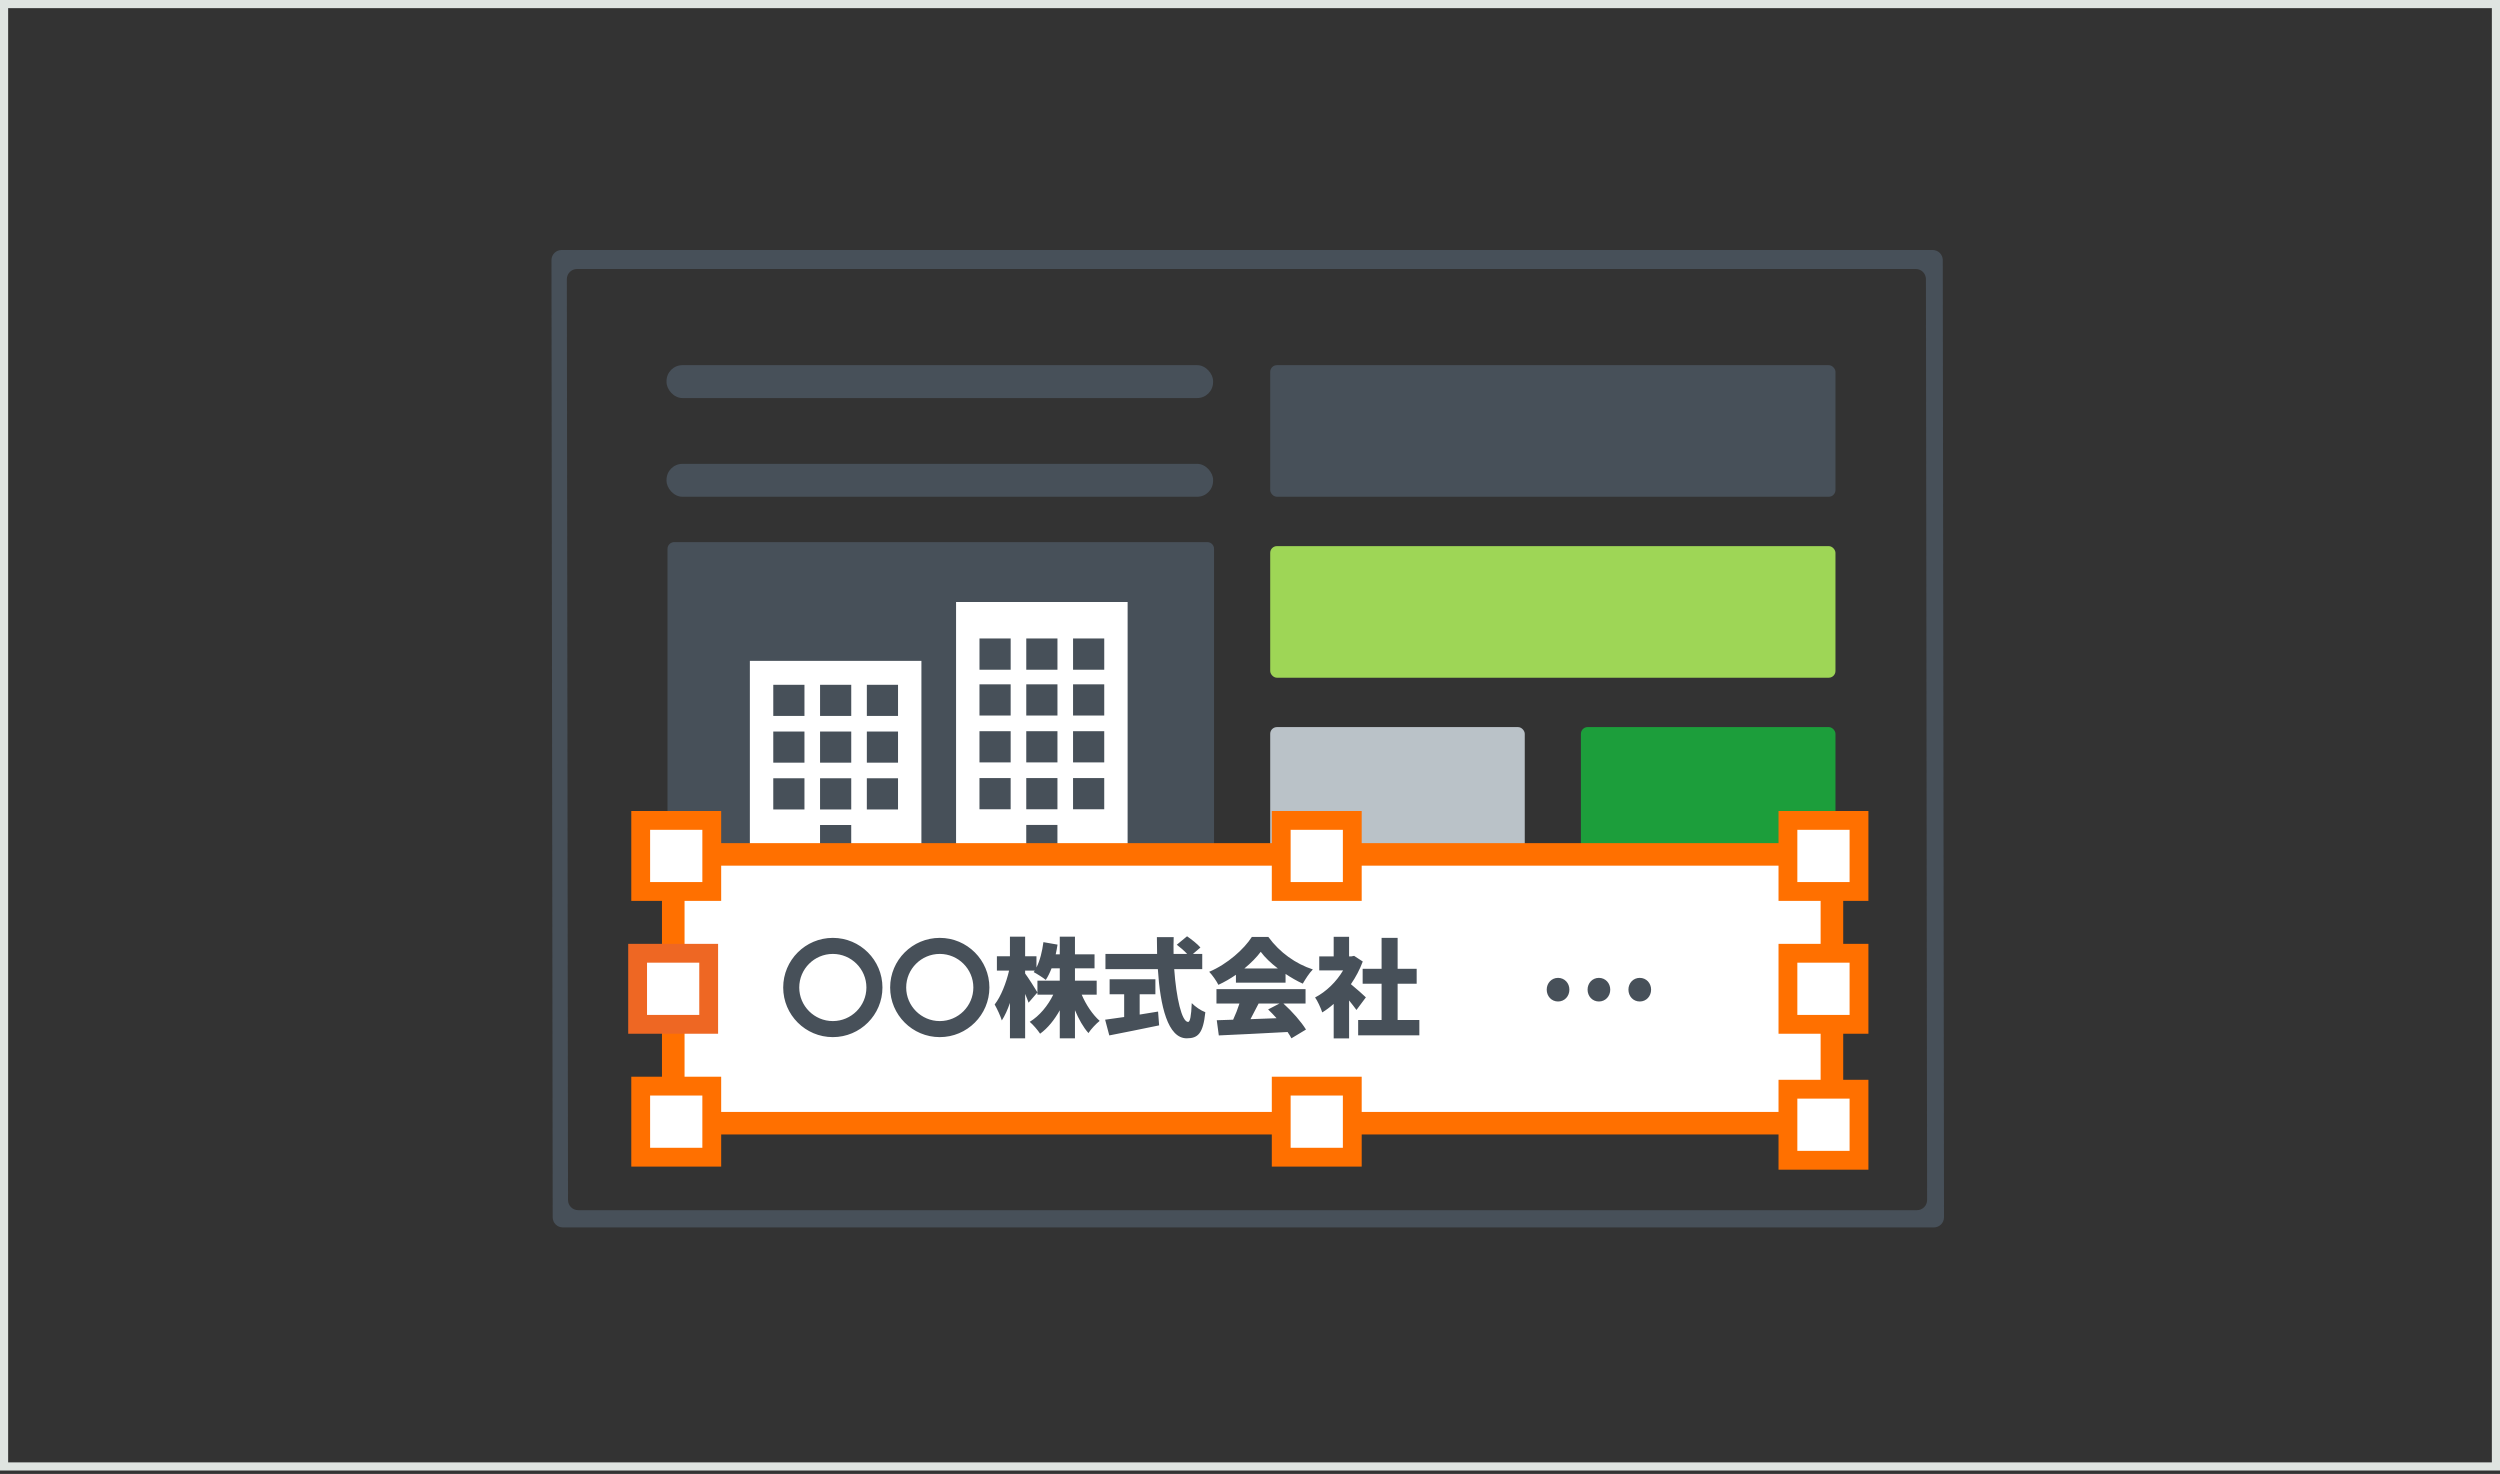 <svg xmlns="http://www.w3.org/2000/svg" xmlns:xlink="http://www.w3.org/1999/xlink" width="307" height="181" viewBox="0 0 307 181">
    <rect x="0" y="0" width="307" height="181" fill="#333333" stroke="none"/>
    <defs>
        <path id="prefix__a" d="M0 0H307V180.58H0z"/>
    </defs>
    <g fill="none" fill-rule="evenodd">
        <path stroke="#DFE4E1" d="M0.5 0.5H306.5V180.08H0.5z"/>
        <g>
            <g transform="translate(67.72 30.7)">
                <path fill="#475059" fill-rule="nonzero" d="M169.76 120.027H1.396c-.687 0-1.244-.556-1.245-1.243L.001 1.247C-.002.559.555 0 1.243 0h168.365c.687 0 1.244.557 1.245 1.244l.151 117.537c0 .687-.556 1.245-1.244 1.246h-.001zM167.54 2.333H3.134c-.688 0-1.246.557-1.246 1.245v.002l.145 113.086c0 .687.558 1.243 1.245 1.243h164.406c.688 0 1.245-.557 1.245-1.245v-.001l-.144-113.086c0-.687-.558-1.244-1.245-1.244z"/>
                <rect width="67.116" height="4.04" x="14.131" y="14.141" fill="#475059" rx="1.952"/>
                <rect width="67.116" height="4.04" x="14.131" y="26.262" fill="#475059" rx="1.952"/>
                <path fill="#475059" d="M15.08 85.028h65.455c.459 0 .83-.371.83-.83V36.7c0-.458-.371-.83-.83-.83H15.08c-.458 0-.83.372-.83.83v47.498c0 .459.372.83.83.83z"/>
                <path fill="#FFF" d="M45.43 50.456l-.002 26.572H36.81v-6.415h-3.83v6.415h-8.617V50.456H45.43zm25.322-7.228l-.002 33.8h-8.618v-6.43h-3.83v6.43h-8.618v-33.8h21.068zM31.067 64.872h-3.83V68.7h3.83v-3.827zm5.745 0h-3.83V68.7h3.83v-3.827zm5.745 0h-3.83V68.7h3.83v-3.827zm13.831-.028h-3.83v3.836h3.83v-3.836zm5.746 0h-3.83v3.836h3.83v-3.836zm5.745 0h-3.83v3.836h3.83v-3.836zm-36.812-5.712h-3.83v3.826h3.83v-3.826zm5.745 0h-3.83v3.826h3.83v-3.826zm5.745 0h-3.83v3.826h3.83v-3.826zm13.831-.044h-3.83v3.837h3.83v-3.837zm5.746 0h-3.83v3.837h3.83v-3.837zm5.745 0h-3.83v3.837h3.83v-3.837zm-36.812-5.697h-3.83v3.826h3.83v-3.826zm5.745 0h-3.83v3.826h3.83v-3.826zm5.745 0h-3.83v3.826h3.83v-3.826zm13.831-.058h-3.83v3.836h3.83v-3.836zm5.746 0h-3.83v3.836h3.83v-3.836zm5.745 0h-3.83v3.836h3.83v-3.836zm-11.49-5.628h-3.83v3.837h3.83v-3.837zm5.745 0h-3.83v3.837h3.83v-3.837zm5.745 0h-3.83v3.837h3.83v-3.837z"/>
                <rect width="69.415" height="16.162" x="88.261" y="14.141" fill="#475059" rx=".83"/>
                <rect width="143.426" height="16.162" x="14.131" y="91.582" fill="#475059" rx=".83"/>
                <rect width="69.415" height="16.162" x="88.261" y="36.363" fill="#9ED656" rx=".83"/>
                <rect width="31.26" height="26.936" x="126.416" y="58.586" fill="#1C9E3B" rx=".83"/>
                <rect width="31.26" height="26.936" x="88.261" y="58.586" fill="#BAC2C8" rx=".83"/>
                <g>
                    <path fill="#FFF" d="M3.285 4.378H145.567V36.847H3.285z" transform="translate(10.579 70.046)"/>
                    <path stroke="#FF7000" stroke-linejoin="round" stroke-width="2.773" d="M4.378 4.174H146.66V37.183H4.378z" transform="translate(10.579 70.046)"/>
                    <path fill="#FFF" stroke="#FF7000" stroke-width="2.311" d="M141.259 0H149.986V8.727H141.259zM141.259 33.009H149.986V41.736H141.259zM79.034 0H87.761V8.727H79.034zM141.259 16.315H149.986V25.042H141.259zM79.034 32.63H87.761V41.357H79.034zM.379 0H9.106V8.727H.379zM.379 32.63H9.106V41.357H.379z" transform="translate(10.579 70.046)"/>
                    <path fill="#FFF" stroke="#EE6723" stroke-width="2.311" d="M0 16.315H8.727V25.042H0z" transform="translate(10.579 70.046)"/>
                    <path fill="#475059" fill-rule="nonzero" d="M23.972 26.613c3.362 0 6.094-2.732 6.094-6.094s-2.732-6.094-6.094-6.094-6.094 2.732-6.094 6.094 2.732 6.094 6.094 6.094zm0-1.97c-2.272 0-4.124-1.852-4.124-4.124 0-2.272 1.852-4.124 4.124-4.124 2.272 0 4.124 1.852 4.124 4.124 0 2.272-1.852 4.124-4.124 4.124zm13.133 1.97c3.363 0 6.094-2.732 6.094-6.094s-2.731-6.094-6.094-6.094c-3.362 0-6.094 2.732-6.094 6.094s2.732 6.094 6.094 6.094zm0-1.97c-2.272 0-4.124-1.852-4.124-4.124 0-2.272 1.852-4.124 4.124-4.124 2.273 0 4.124 1.852 4.124 4.124 0 2.272-1.851 4.124-4.124 4.124zM47.586 18.8v-.355h1.182c-.052.066-.092.131-.131.184.407.21 1.156.683 1.484.959.263-.394.499-.88.71-1.419h1.01v1.51h-2.744v1.445l-.026-.043c-.25-.427-1.118-1.8-1.485-2.281zm1.51 2.324v.276h1.944c-.656 1.353-1.694 2.614-2.89 3.336.408.342.986 1.011 1.275 1.458.959-.696 1.76-1.707 2.416-2.876v3.44h1.865v-3.453c.46 1.103 1.025 2.1 1.655 2.81.315-.486.946-1.156 1.38-1.497-.868-.762-1.682-1.983-2.207-3.218h1.839v-1.72h-2.667v-1.51h2.404v-1.721h-2.404V14.28h-1.865v2.167h-.499c.092-.394.158-.788.224-1.195l-1.734-.302c-.144 1.116-.42 2.259-.854 3.112v-1.379h-1.392v-2.403h-1.865v2.403H44.12v1.76h1.497c-.341 1.471-.998 3.192-1.773 4.163.302.526.71 1.406.88 1.957.368-.564.71-1.313.998-2.154v4.348h1.865v-5.45c.17.393.315.774.42 1.076l1.09-1.26zm18.335 5.635c1.38 0 2.01-.578 2.285-3.205-.538-.197-1.234-.67-1.668-1.116-.065 1.602-.21 2.311-.446 2.311-.775 0-1.458-2.942-1.708-6.488h3.442v-1.865h-1.143l.92-.788c-.355-.42-1.09-.998-1.642-1.379l-1.261 1.038c.42.315.92.748 1.274 1.13h-1.668c-.013-.684-.013-1.38.013-2.063h-2.062c0 .683.013 1.38.026 2.062H57.45v1.865h6.435c.289 4.544 1.221 8.498 3.546 8.498zm-9.509-.355c1.72-.341 4.006-.788 6.12-1.234l-.13-1.695c-.75.132-1.511.25-2.26.368v-2.495h1.931v-1.84h-5.621v1.84h1.786v2.797c-.88.131-1.694.25-2.338.328l.512 1.931zm13.397-6.212c.748-.342 1.484-.775 2.154-1.235v.972h6.094v-1.077c.696.46 1.418.88 2.114 1.195.342-.577.762-1.26 1.235-1.746-2.089-.683-4.059-2.062-5.464-3.993H75.43c-.946 1.484-2.995 3.336-5.24 4.282.393.407.905 1.142 1.129 1.602zm7.302-2.01h-4.11c.813-.67 1.51-1.379 2.009-2.048.499.683 1.247 1.392 2.101 2.048zm1.668 8.577l1.786-1.077c-.578-.946-1.68-2.207-2.771-3.192h2.719v-1.773h-10.94v1.773h2.823c-.21.657-.486 1.366-.775 1.983-.735.027-1.405.053-2.01.066l.25 1.865c2.246-.105 5.424-.25 8.445-.42.184.276.355.538.473.775zm-5.03-2.351c.328-.604.67-1.274.998-1.918h2.561l-1.392.723c.341.328.696.696 1.037 1.077-1.077.039-2.167.078-3.204.118zm12.11 2.364v-4.663c.34.42.669.84.905 1.17l1.156-1.55c-.263-.263-1.208-1.104-1.839-1.616.591-.854 1.09-1.8 1.458-2.784l-1.064-.696-.328.065h-.289v-2.403h-1.891v2.403h-1.773v1.72h2.929c-.815 1.393-2.089 2.628-3.441 3.324.275.367.722 1.326.88 1.838.472-.289.945-.643 1.405-1.05v4.242h1.891zm8.628-.381v-1.878H93.33V20.06h2.338v-1.84H93.33v-3.795h-1.97v3.796h-2.325v1.839h2.325v4.452h-2.877v1.878h7.513zM113.03 22.238c.801 0 1.392-.643 1.392-1.458 0-.8-.591-1.444-1.392-1.444-.801 0-1.392.643-1.392 1.444 0 .815.59 1.458 1.392 1.458zm5.017 0c.801 0 1.392-.643 1.392-1.458 0-.8-.59-1.444-1.392-1.444-.801 0-1.392.643-1.392 1.444 0 .815.59 1.458 1.392 1.458zm5.017 0c.801 0 1.392-.643 1.392-1.458 0-.8-.59-1.444-1.392-1.444-.801 0-1.392.643-1.392 1.444 0 .815.59 1.458 1.392 1.458z" transform="translate(10.579 70.046)"/>
                </g>
            </g>
        </g>
    </g>
</svg>
